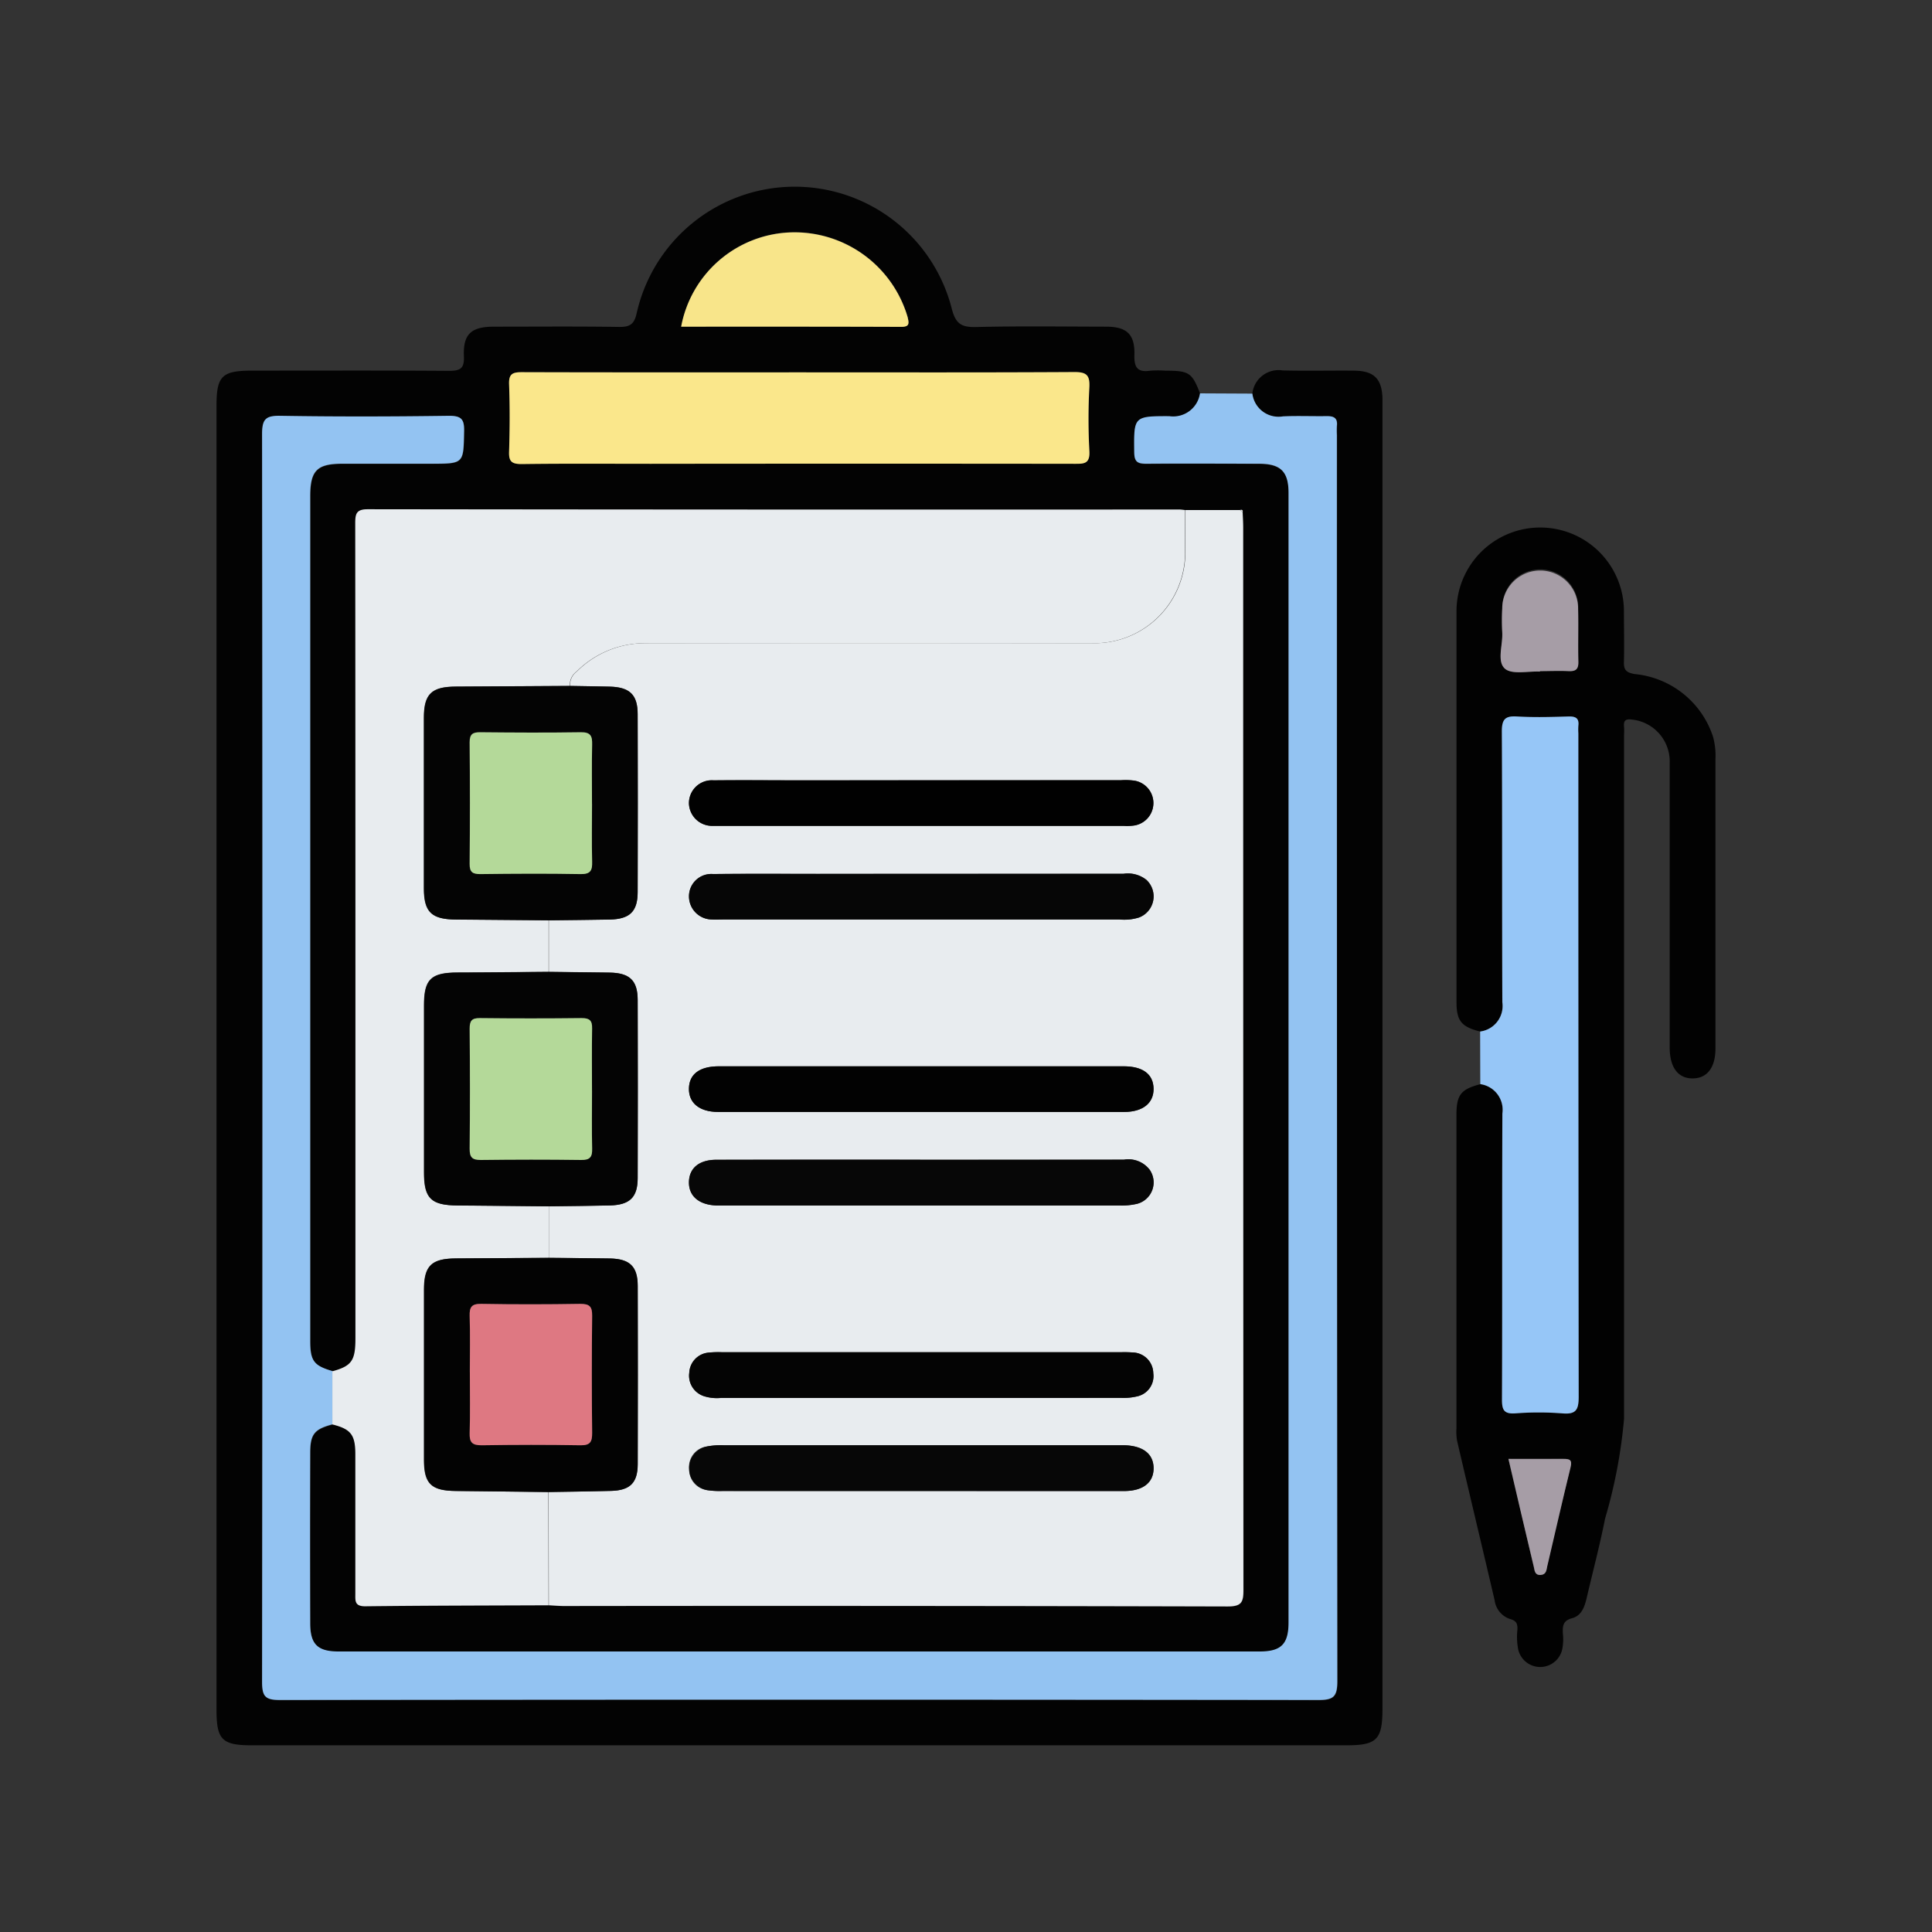 <svg xmlns="http://www.w3.org/2000/svg" width="60" height="60" viewBox="0 0 60 60">
  <rect x="0" y="0" width="60" height="60" fill="#333333" stroke="none"/>
  <g id="Grupo_930006" data-name="Grupo 930006" transform="translate(-410 -1150)">
    <rect id="Rectángulo_305522" data-name="Rectángulo 305522" width="60" height="60" transform="translate(410 1150)" fill="none"/>
    <g id="Grupo_930473" data-name="Grupo 930473" transform="translate(-525.346 1076.078)">
      <path id="Trazado_612058" data-name="Trazado 612058" d="M974.239,86.146a.818.818,0,0,1,.941-.72c.74.019,1.481,0,2.222.007.615.006.859.252.878.858,0,.095,0,.189,0,.284v40.41c0,.962-.174,1.139-1.116,1.139H943.17c-.926,0-1.1-.17-1.1-1.1q0-20.252,0-40.505c0-.922.169-1.087,1.11-1.087,2.033,0,4.066-.008,6.1.007.349,0,.49-.059.473-.451-.03-.694.227-.92.936-.921,1.292,0,2.585-.012,3.877.008.334.005.474-.075.552-.423a5.032,5.032,0,0,1,9.784-.152c.124.494.313.59.775.578,1.339-.033,2.679-.013,4.018-.011.641,0,.9.235.881.879-.012.391.1.548.495.488a3.114,3.114,0,0,1,.472,0c.734,0,.824.062,1.075.716a.841.841,0,0,1-.954.708c-1.113,0-1.1.013-1.089,1.116,0,.3.1.363.382.36,1.166-.014,2.332-.009,3.5,0,.668,0,.911.244.911.911q0,17.534,0,35.069c0,.676-.229.908-.9.908q-14.3,0-28.6,0c-.654,0-.882-.224-.884-.878q-.009-2.647,0-5.293c0-.583.135-.738.7-.886.569.144.711.317.713.926q.008,2.168,0,4.336c0,.21-.031.389.3.385,1.9-.022,3.8-.023,5.7-.031.157.008.313.023.47.023q10.3,0,20.608.014c.447,0,.493-.142.493-.525q-.015-16.491-.008-32.981c0-.157-.011-.314-.016-.471.013-.065-.011-.092-.077-.075l-1.7,0c-.062-.006-.125-.016-.188-.016q-12.591,0-25.183-.009c-.353,0-.4.122-.4.43q.014,6.872.006,13.744,0,5.786,0,11.572c0,.7-.116.861-.716,1.026-.585-.17-.7-.314-.7-.941q0-3.8,0-7.609,0-9.31,0-18.621c0-.8.21-1.01,1-1.011q1.371,0,2.742,0c1.033,0,1.017,0,1.037-1.012.007-.361-.077-.479-.46-.475-1.749.022-3.5.027-5.247,0-.456-.008-.566.107-.565.564q.021,19.377,0,38.754c0,.448.093.563.555.563q16.122-.023,32.243,0c.465,0,.594-.093.594-.581q-.024-19.353-.013-38.707a2.642,2.642,0,0,1,0-.283c.025-.23-.081-.3-.3-.3-.457.01-.915-.013-1.371.007A.819.819,0,0,1,974.239,86.146Zm-14.031-.661c-2.883,0-5.767,0-8.65-.006-.293,0-.413.052-.4.38.027.692.023,1.386,0,2.079-.01.3.072.4.387.394,1.339-.018,2.679-.008,4.018-.008q6.57,0,13.141,0c.293,0,.5.014.475-.4a18.314,18.314,0,0,1,0-1.983c.016-.366-.086-.468-.461-.466C965.881,85.493,963.045,85.486,960.208,85.486ZM956.5,84.067c2.285,0,4.566,0,6.847,0,.267,0,.222-.138.187-.3a3.659,3.659,0,0,0-3.66-2.632A3.584,3.584,0,0,0,956.5,84.067Z" transform="translate(0)" fill="#030303"/>
      <path id="Trazado_612059" data-name="Trazado 612059" d="M980.263,113.648a.819.819,0,0,0,.953.706c.456-.02.914,0,1.371-.007.219,0,.325.069.3.3a2.611,2.611,0,0,0,0,.283q0,19.353.013,38.707c0,.488-.129.582-.593.581q-16.122-.021-32.243,0c-.462,0-.555-.114-.555-.563q.02-19.377,0-38.754c0-.457.109-.572.565-.564,1.749.029,3.5.024,5.247,0,.383,0,.468.114.461.475-.02,1.012,0,1.012-1.037,1.012q-1.371,0-2.742,0c-.79,0-1,.21-1,1.011q0,9.31,0,18.621,0,3.8,0,7.609c0,.628.115.772.7.941q0,.825,0,1.649c-.567.148-.7.3-.7.886q-.008,2.646,0,5.293c0,.654.23.878.884.878q14.3,0,28.6,0c.675,0,.9-.232.9-.908q0-17.534,0-35.069c0-.667-.243-.909-.911-.911-1.166,0-2.333-.009-3.5,0-.278,0-.379-.055-.382-.36-.011-1.1-.024-1.119,1.089-1.116a.841.841,0,0,0,.954-.708Z" transform="translate(-6.024 -27.502)" fill="#93c3f2"/>
      <path id="Trazado_612060" data-name="Trazado 612060" d="M1146.067,150.859c-.579-.145-.734-.329-.734-.914q0-6.073,0-12.145a2.6,2.6,0,1,1,5.2.013c0,.52.012,1.04,0,1.559-.008.251.061.335.327.385a2.843,2.843,0,0,1,2.44,1.948,2.243,2.243,0,0,1,.075.7q0,4.489,0,8.979c0,.591-.254.925-.7.931-.46.006-.721-.339-.721-.961q0-4.419,0-8.837a1.308,1.308,0,0,0-1.18-1.347c-.195-.026-.255.037-.238.221.01.109,0,.22,0,.331q0,10.586,0,21.171a15.836,15.836,0,0,1-.589,3.093c-.161.817-.375,1.623-.564,2.434-.066.283-.153.578-.463.66-.29.076-.294.254-.283.48a1.615,1.615,0,0,1-.018.47.7.7,0,0,1-1.378-.026,2.076,2.076,0,0,1-.017-.565c.009-.175-.022-.278-.221-.333a.706.706,0,0,1-.486-.585c-.386-1.653-.781-3.3-1.167-4.956a1.679,1.679,0,0,1-.019-.377q0-4.867,0-9.735c0-.629.138-.8.739-.958a.805.805,0,0,1,.686.916c-.011,2.961,0,5.922-.012,8.883,0,.319.063.447.409.425a9.561,9.561,0,0,1,1.464,0c.432.039.508-.114.508-.518q-.02-10.3-.01-20.6a1.951,1.951,0,0,1,0-.236c.029-.234-.08-.293-.3-.288-.536.013-1.073.028-1.607,0-.372-.023-.471.09-.468.464.016,2.8,0,5.607.014,8.411A.8.8,0,0,1,1146.067,150.859Zm1.859-11.178v-.017c.3,0,.6-.011.894,0,.221.011.3-.062.3-.291-.014-.549.005-1.1-.008-1.647a1.178,1.178,0,1,0-2.355-.015,6.73,6.73,0,0,0,0,.753c.022.386-.175.9.084,1.124C1147.057,139.783,1147.553,139.663,1147.926,139.681Zm-.98,24.451c.27,1.155.524,2.254.785,3.351.026.11.026.264.217.249s.177-.155.2-.271c.241-1.022.471-2.047.723-3.067.057-.234-.021-.268-.22-.265C1148.107,164.136,1147.559,164.132,1146.946,164.132Z" transform="translate(-164.754 -44.902)" fill="#020202"/>
      <path id="Trazado_612061" data-name="Trazado 612061" d="M1149.22,176.35a.8.8,0,0,0,.69-.909c-.012-2.8,0-5.607-.015-8.411,0-.374.1-.487.468-.464.534.032,1.071.017,1.607,0,.219-.005.328.055.3.288a1.976,1.976,0,0,0,0,.236q0,10.3.01,20.6c0,.4-.075.557-.508.518a9.558,9.558,0,0,0-1.464,0c-.346.022-.41-.106-.409-.425.012-2.961,0-5.922.012-8.884a.805.805,0,0,0-.686-.916Q1149.222,177.168,1149.22,176.35Z" transform="translate(-167.907 -70.393)" fill="#96c6f7"/>
      <path id="Trazado_612062" data-name="Trazado 612062" d="M1018.048,132.793c.005.157.016.314.016.471q0,16.49.008,32.981c0,.382-.046.526-.493.525q-10.3-.027-20.608-.014c-.157,0-.313-.015-.47-.023l-.006-3.515c.644-.012,1.288-.02,1.932-.036.593-.014.831-.247.833-.836q.008-2.764,0-5.528c0-.6-.254-.845-.869-.854s-1.259-.013-1.889-.02q0-.8,0-1.6c.629-.009,1.258-.014,1.887-.028s.871-.249.872-.853q.008-2.763,0-5.526c0-.605-.252-.842-.871-.852s-1.259-.015-1.888-.023q0-.8,0-1.6c.629-.008,1.258-.014,1.887-.025s.87-.247.872-.853q.008-2.763,0-5.525c0-.606-.249-.84-.871-.855-.409-.009-.817-.015-1.226-.022a.506.506,0,0,1,.21-.449,3,3,0,0,1,2.115-.877q7.009,0,14.017,0a2.818,2.818,0,0,0,2.763-2.767c-.008-.456,0-.912,0-1.368l1.7,0Zm-10.013,30.392q3.164,0,6.329,0c.592,0,.922-.262.919-.71s-.334-.7-.926-.712h-.142q-6.14,0-12.28,0a2.334,2.334,0,0,0-.562.046.637.637,0,0,0-.514.695.643.643,0,0,0,.566.655,2.625,2.625,0,0,0,.47.025Q1004.965,163.186,1008.035,163.185Zm0-10.288q-3.165,0-6.329,0c-.531,0-.837.254-.852.675-.016.442.3.722.845.744.079,0,.157,0,.236,0q6.14,0,12.281,0a2.089,2.089,0,0,0,.56-.053.687.687,0,0,0,.382-1.06.832.832,0,0,0-.794-.309Q1011.2,152.9,1008.035,152.9Zm.038-8.878h-3.212c-1.087,0-2.173-.007-3.259.005a.693.693,0,0,0-.748.682.718.718,0,0,0,.714.729c.109.011.22,0,.331,0h12.328a1.535,1.535,0,0,0,.606-.063.7.7,0,0,0,.229-1.165.923.923,0,0,0-.707-.192Zm-.038,16.275q3.118,0,6.236,0a1.841,1.841,0,0,0,.512-.049.643.643,0,0,0,.492-.714.654.654,0,0,0-.631-.646,3.429,3.429,0,0,0-.377-.008h-12.377a2.908,2.908,0,0,0-.425.012.657.657,0,0,0-.6.625.669.669,0,0,0,.472.732,1.332,1.332,0,0,0,.513.05Q1004.94,160.295,1008.034,160.294Zm.053-19.181h-3.731c-.913,0-1.826-.007-2.739,0a.709.709,0,0,0-.763.72.718.718,0,0,0,.744.693c.063,0,.126,0,.189,0h12.564a1.69,1.69,0,0,0,.33-.011.705.705,0,0,0,.018-1.39,1.979,1.979,0,0,0-.423-.016Zm-.019,8.883h-6.282c-.6,0-.925.244-.933.69s.327.726.905.727q6.306,0,12.612,0c.578,0,.919-.276.912-.723s-.331-.694-.932-.694Z" transform="translate(-44.111 -42.959)" fill="#e8ecef"/>
      <path id="Trazado_612063" data-name="Trazado 612063" d="M967.8,154.245q0,.8,0,1.6-1.438.009-2.876.018c-.765,0-1,.226-1,.972q0,2.64,0,5.281c0,.748.226.962.993.969.957.009,1.915.022,2.872.033l.006,3.515c-1.9.008-3.8.009-5.7.031-.327,0-.3-.175-.3-.385q0-2.168,0-4.336c0-.609-.143-.782-.713-.926q0-.825,0-1.649c.6-.166.716-.328.716-1.026q0-5.786,0-11.572,0-6.872-.006-13.744c0-.308.046-.431.4-.43q12.591.016,25.183.009c.063,0,.125.011.188.016,0,.456-.008.912,0,1.368a2.818,2.818,0,0,1-2.763,2.767q-7.009.012-14.017,0a3,3,0,0,0-2.115.877.507.507,0,0,0-.21.449l-3.537.021c-.762,0-1,.23-1,.975q0,2.642,0,5.284c0,.745.234.97,1,.975q1.438.01,2.876.024,0,.8,0,1.6c-.943.007-1.886.017-2.829.021-.828,0-1.043.21-1.043,1.021q0,2.595,0,5.189c0,.808.219,1.019,1.044,1.024C965.918,154.225,966.861,154.236,967.8,154.245Z" transform="translate(-15.414 -42.859)" fill="#e8ecef"/>
      <path id="Trazado_612064" data-name="Trazado 612064" d="M999.072,110.121c2.836,0,5.672.008,8.509-.009.374,0,.477.1.46.466a18.314,18.314,0,0,0,0,1.983c.026.417-.183.4-.475.4q-6.57-.008-13.141,0c-1.339,0-2.679-.01-4.018.008-.315,0-.4-.089-.387-.394.022-.692.026-1.387,0-2.079-.013-.328.107-.381.4-.38C993.305,110.125,996.189,110.121,999.072,110.121Z" transform="translate(-38.864 -24.635)" fill="#fae78b"/>
      <path id="Trazado_612065" data-name="Trazado 612065" d="M1018.228,90.139a3.584,3.584,0,0,1,3.374-2.926,3.659,3.659,0,0,1,3.66,2.632c.035.161.08.3-.186.3C1022.794,90.136,1020.513,90.139,1018.228,90.139Z" transform="translate(-61.728 -6.072)" fill="#f8e58a"/>
      <path id="Trazado_612066" data-name="Trazado 612066" d="M1109.946,132.772l-.077-.075C1109.935,132.681,1109.96,132.707,1109.946,132.772Z" transform="translate(-136.01 -42.939)" fill="#e8ecef"/>
      <path id="Trazado_612067" data-name="Trazado 612067" d="M1153.8,145.758c-.373-.018-.869.1-1.088-.09-.259-.228-.062-.737-.084-1.124a6.7,6.7,0,0,1,0-.753,1.178,1.178,0,1,1,2.356.015c.014.549-.006,1.1.008,1.647.006.229-.077.3-.3.291-.3-.015-.6,0-.894,0Z" transform="translate(-170.629 -50.979)" fill="#a69da6"/>
      <path id="Trazado_612068" data-name="Trazado 612068" d="M1153.858,288.292c.613,0,1.161,0,1.71,0,.2,0,.277.032.219.265-.252,1.02-.482,2.044-.723,3.067-.027.116-.029.257-.2.271-.191.015-.191-.14-.217-.249C1154.382,290.546,1154.128,289.447,1153.858,288.292Z" transform="translate(-171.666 -169.062)" fill="#a69da6"/>
      <path id="Trazado_612069" data-name="Trazado 612069" d="M979.949,262.607c-.958-.011-1.915-.024-2.872-.033-.768-.007-.993-.222-.993-.969q0-2.641,0-5.281c0-.746.231-.967,1-.972q1.438-.008,2.876-.018c.63.006,1.26.01,1.889.02s.868.249.869.854q.007,2.764,0,5.528c0,.589-.24.821-.833.836C981.237,262.587,980.593,262.6,979.949,262.607Zm-2.446-3.716c0,.63.013,1.26-.006,1.889-.009.288.081.38.371.375,1.023-.015,2.047-.017,3.071,0,.305.005.365-.108.362-.384q-.019-1.818,0-3.636c0-.289-.081-.376-.371-.371-1.023.017-2.047.018-3.071,0-.3-.006-.371.1-.362.38C977.516,257.726,977.5,258.309,977.5,258.891Z" transform="translate(-27.566 -142.349)" fill="#030303"/>
      <path id="Trazado_612070" data-name="Trazado 612070" d="M979.954,168.853q-1.438-.012-2.876-.024c-.762-.005-1-.23-1-.975q0-2.642,0-5.284c0-.745.234-.971,1-.975l3.537-.021c.409.007.818.012,1.226.022.622.015.87.249.871.855q.008,2.763,0,5.525c0,.606-.251.841-.872.853S980.583,168.845,979.954,168.853Zm1.341-3.617c0-.614-.011-1.228,0-1.841.007-.269-.042-.395-.356-.389-1.039.02-2.078.013-3.116,0-.235,0-.334.054-.332.313q.018,1.888,0,3.776c0,.257.092.317.33.315,1.039-.01,2.078-.016,3.116,0,.311.006.365-.116.358-.387C981.284,166.432,981.3,165.834,981.3,165.236Z" transform="translate(-27.564 -66.349)" fill="#040404"/>
      <path id="Trazado_612071" data-name="Trazado 612071" d="M979.955,215.733c-.943-.009-1.885-.02-2.828-.026-.825-.006-1.044-.217-1.044-1.024q0-2.595,0-5.189c0-.81.215-1.017,1.043-1.021.943,0,1.886-.014,2.829-.021.629.007,1.259.013,1.888.023s.869.246.871.852q.008,2.763,0,5.526c0,.6-.247.839-.872.853S980.584,215.724,979.955,215.733Zm1.341-3.588c0-.645-.009-1.29,0-1.935.005-.246-.076-.325-.323-.322q-1.581.017-3.163,0c-.255,0-.318.089-.316.328.01,1.243.011,2.486,0,3.729,0,.268.081.352.347.349,1.039-.012,2.077-.014,3.116,0,.278,0,.348-.1.341-.355C981.286,213.341,981.3,212.742,981.3,212.145Z" transform="translate(-27.565 -104.347)" fill="#040404"/>
      <path id="Trazado_612072" data-name="Trazado 612072" d="M1026.705,287.471q-3.07,0-6.14,0a2.625,2.625,0,0,1-.47-.025.692.692,0,0,1-.052-1.349,2.335,2.335,0,0,1,.562-.046q6.14,0,12.28,0h.142c.592.012.924.266.926.712s-.327.709-.919.71Q1029.869,287.473,1026.705,287.471Z" transform="translate(-62.782 -167.245)" fill="#070707"/>
      <path id="Trazado_612073" data-name="Trazado 612073" d="M1026.682,239.243q3.165,0,6.329,0a.833.833,0,0,1,.794.309.687.687,0,0,1-.382,1.06,2.091,2.091,0,0,1-.56.053q-6.14,0-12.281,0c-.079,0-.158,0-.236,0-.543-.022-.861-.3-.845-.744.016-.422.321-.674.852-.675Q1023.517,239.239,1026.682,239.243Z" transform="translate(-62.759 -129.305)" fill="#070707"/>
      <path id="Trazado_612074" data-name="Trazado 612074" d="M1026.723,192.371h6.282a.923.923,0,0,1,.707.191.7.7,0,0,1-.229,1.165,1.534,1.534,0,0,1-.605.063h-12.329c-.11,0-.221.007-.33,0a.718.718,0,0,1-.714-.729.693.693,0,0,1,.748-.682c1.086-.012,2.173-.005,3.259-.005Z" transform="translate(-62.762 -91.312)" fill="#060606"/>
      <path id="Trazado_612075" data-name="Trazado 612075" d="M1026.7,272.216q-3.094,0-6.188,0a1.332,1.332,0,0,1-.513-.05.668.668,0,0,1-.472-.732.657.657,0,0,1,.6-.625,2.9,2.9,0,0,1,.424-.012h12.377a3.435,3.435,0,0,1,.378.008.654.654,0,0,1,.631.646.643.643,0,0,1-.492.714,1.841,1.841,0,0,1-.512.049Q1029.816,272.218,1026.7,272.216Z" transform="translate(-62.776 -154.881)" fill="#040404"/>
      <path id="Trazado_612076" data-name="Trazado 612076" d="M1026.739,177.026h6.187a1.982,1.982,0,0,1,.424.016.705.705,0,0,1-.018,1.39,1.69,1.69,0,0,1-.33.011h-12.564c-.063,0-.126,0-.189,0a.719.719,0,0,1-.745-.693.709.709,0,0,1,.763-.72c.913-.011,1.826,0,2.739,0Z" transform="translate(-62.763 -78.872)" fill="#010101"/>
      <path id="Trazado_612077" data-name="Trazado 612077" d="M1026.719,223.934H1033c.6,0,.925.244.932.694s-.333.723-.912.723q-6.306,0-12.612,0c-.579,0-.913-.276-.905-.727s.334-.69.933-.69Z" transform="translate(-62.762 -116.897)" fill="#020202"/>
      <path id="Trazado_612078" data-name="Trazado 612078" d="M983.552,265.011c0-.582.013-1.165-.006-1.747-.009-.279.058-.385.362-.38,1.023.019,2.047.017,3.071,0,.291,0,.375.083.371.371q-.022,1.818,0,3.636c0,.276-.057.389-.362.384-1.023-.018-2.047-.016-3.071,0-.29,0-.38-.087-.371-.375C983.565,266.271,983.552,265.641,983.552,265.011Z" transform="translate(-33.614 -148.469)" fill="#de7882"/>
      <path id="Trazado_612079" data-name="Trazado 612079" d="M987.35,171.367c0,.6-.012,1.2.005,1.794.008.271-.047.393-.358.387-1.038-.019-2.078-.013-3.116,0-.238,0-.332-.058-.33-.315q.017-1.888,0-3.776c0-.26.1-.315.332-.313,1.039.01,2.078.016,3.116,0,.314-.006.363.12.356.389C987.339,170.14,987.35,170.753,987.35,171.367Z" transform="translate(-33.619 -72.48)" fill="#b4d999"/>
      <path id="Trazado_612080" data-name="Trazado 612080" d="M987.349,218.289c0,.6-.01,1.2.005,1.793.007.259-.063.359-.341.355-1.039-.015-2.077-.013-3.116,0-.266,0-.35-.08-.347-.349.013-1.243.011-2.486,0-3.729,0-.239.061-.331.316-.328q1.581.018,3.163,0c.247,0,.329.076.324.322C987.34,217,987.349,217.644,987.349,218.289Z" transform="translate(-33.618 -110.491)" fill="#b4d999"/>
    </g>
  </g>
</svg>
